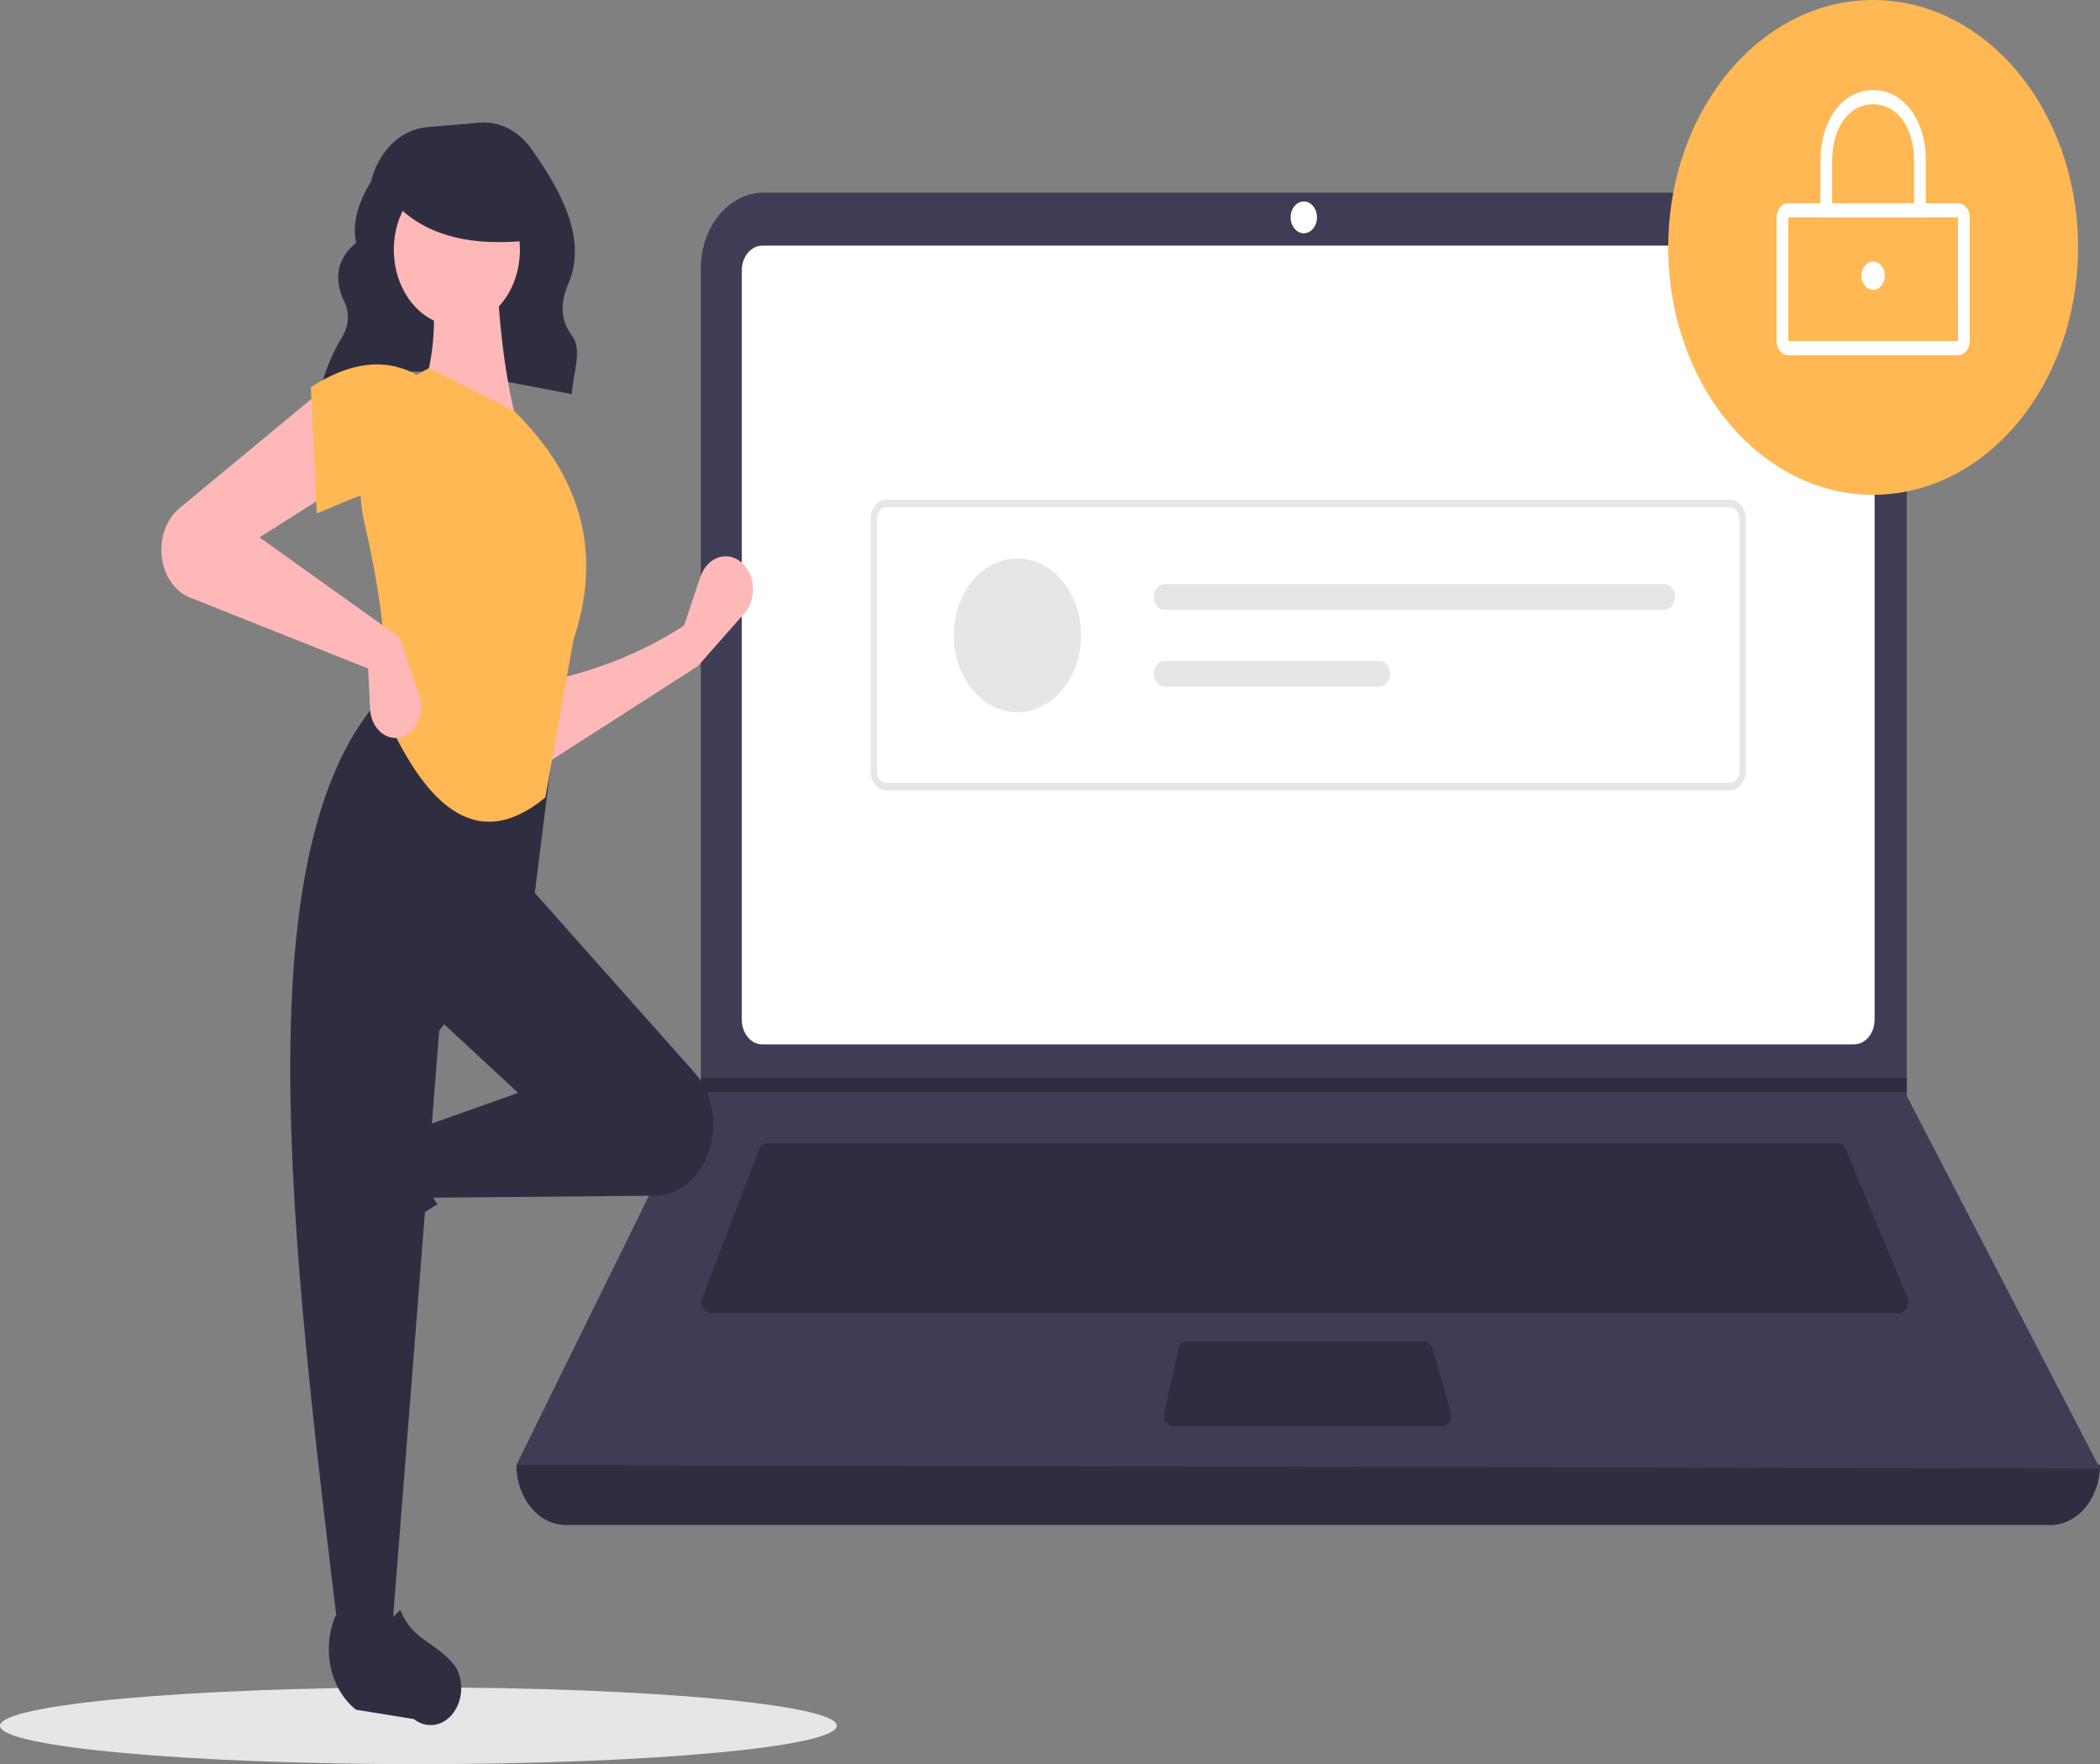 <svg width="594" height="499" viewBox="0 0 594 499" fill="none" xmlns="http://www.w3.org/2000/svg">
<rect x="0" y="0" width="594" height="499" fill="#808080" stroke="none"/>
<g clip-path="url(#clip0_6_6)">
<path d="M118.351 499C183.714 499 236.701 494.141 236.701 488.147C236.701 482.153 183.714 477.294 118.351 477.294C52.987 477.294 0 482.153 0 488.147C0 494.141 52.987 499 118.351 499Z" fill="#E6E6E6"/>
<path d="M90.465 110.719C111.062 100.142 136.715 106.844 161.768 111.495C162.001 105.862 164.827 99.007 161.867 95.077C158.271 90.303 158.602 85.286 160.766 80.241C166.3 67.339 158.371 53.611 150.366 42.197C148.561 39.63 146.281 37.613 143.71 36.31C141.139 35.007 138.349 34.454 135.568 34.697L120.739 35.976C117.13 36.288 113.686 37.922 110.868 40.661C108.05 43.4 105.991 47.113 104.969 51.303C101.428 57.118 99.532 62.916 100.726 68.685C95.422 73.061 94.531 78.344 96.914 84.299C98.935 88.049 98.914 91.699 96.822 95.248C94.076 99.772 91.972 104.817 90.597 110.176L90.465 110.719Z" fill="#2F2E41"/>
<path d="M579.924 431.377H160.141C156.408 431.377 152.828 429.587 150.188 426.4C147.549 423.213 146.066 418.89 146.066 414.382C298.237 393.029 447.548 393.029 594 414.382C594 418.89 592.517 423.213 589.877 426.4C587.238 429.587 583.657 431.377 579.924 431.377Z" fill="#2F2E41"/>
<path d="M594 415.382L146.066 414.382L197.98 308.912L198.228 308.412V75.968C198.228 73.147 198.688 70.353 199.582 67.747C200.476 65.14 201.787 62.772 203.439 60.776C205.091 58.782 207.053 57.199 209.212 56.119C211.371 55.04 213.684 54.484 216.021 54.484H521.56C523.897 54.484 526.211 55.04 528.37 56.119C530.529 57.199 532.49 58.782 534.143 60.776C535.795 62.772 537.105 65.14 538 67.747C538.894 70.353 539.354 73.147 539.354 75.968V310.012L594 415.382Z" fill="#3F3D56"/>
<path d="M215.615 69.48C214.079 69.482 212.606 70.22 211.519 71.532C210.432 72.844 209.821 74.623 209.82 76.478V288.418C209.821 290.273 210.433 292.052 211.519 293.364C212.606 294.676 214.079 295.414 215.615 295.416H524.45C525.987 295.414 527.46 294.676 528.546 293.364C529.633 292.052 530.244 290.273 530.246 288.418V76.478C530.244 74.623 529.633 72.844 528.546 71.532C527.46 70.22 525.987 69.482 524.45 69.48H215.615Z" fill="white"/>
<path d="M216.91 323.408C216.435 323.409 215.97 323.574 215.57 323.883C215.17 324.193 214.852 324.633 214.653 325.154L198.657 367.142C198.482 367.599 198.406 368.101 198.435 368.603C198.464 369.105 198.597 369.59 198.821 370.013C199.046 370.437 199.355 370.785 199.721 371.027C200.086 371.268 200.496 371.394 200.913 371.395H537.307C537.731 371.395 538.147 371.264 538.517 371.015C538.887 370.766 539.197 370.407 539.42 369.972C539.643 369.537 539.769 369.041 539.788 368.53C539.807 368.019 539.718 367.511 539.528 367.054L522.141 325.066C521.936 324.567 521.619 324.147 521.226 323.854C520.834 323.561 520.381 323.406 519.92 323.408H216.91Z" fill="#2F2E41"/>
<path d="M368.791 65.981C370.849 65.981 372.517 63.967 372.517 61.483C372.517 58.998 370.849 56.984 368.791 56.984C366.733 56.984 365.065 58.998 365.065 61.483C365.065 63.967 366.733 65.981 368.791 65.981Z" fill="white"/>
<path d="M335.726 379.392C335.18 379.393 334.649 379.611 334.216 380.012C333.783 380.413 333.47 380.975 333.328 381.611L329.315 399.606C329.216 400.051 329.203 400.517 329.277 400.968C329.351 401.42 329.51 401.845 329.742 402.21C329.974 402.576 330.272 402.872 330.614 403.076C330.956 403.279 331.332 403.385 331.714 403.385H408.023C408.419 403.385 408.809 403.271 409.161 403.052C409.513 402.833 409.816 402.515 410.046 402.126C410.276 401.736 410.425 401.286 410.481 400.813C410.537 400.34 410.499 399.857 410.369 399.405L405.21 381.41C405.041 380.821 404.724 380.31 404.304 379.949C403.883 379.587 403.38 379.392 402.863 379.392H335.726Z" fill="#2F2E41"/>
<path d="M539.353 304.913V308.912H197.979L198.236 308.413V304.913H539.353Z" fill="#2F2E41"/>
<path d="M529.832 139.96C561.841 139.96 587.79 108.629 587.79 69.98C587.79 31.331 561.841 0 529.832 0C497.823 0 471.874 31.331 471.874 69.98C471.874 108.629 497.823 139.96 529.832 139.96Z" fill="#FFB854"/>
<path d="M553.843 100.471H505.821C504.943 100.47 504.101 100.049 503.48 99.299C502.859 98.549 502.51 97.533 502.509 96.473V61.483C502.51 60.422 502.859 59.406 503.48 58.656C504.101 57.907 504.943 57.485 505.821 57.484H553.843C554.721 57.485 555.563 57.907 556.184 58.656C556.805 59.406 557.154 60.422 557.155 61.483V96.473C557.154 97.533 556.805 98.549 556.184 99.299C555.563 100.049 554.721 100.47 553.843 100.471ZM505.821 61.483V96.473H553.846L553.843 61.483L505.821 61.483Z" fill="white"/>
<path d="M544.735 61.483H514.928V45.487C514.928 33.901 521.196 25.493 529.832 25.493C538.467 25.493 544.735 33.901 544.735 45.487L544.735 61.483ZM518.24 57.484H541.423V45.487C541.423 36.069 536.657 29.492 529.832 29.492C523.007 29.492 518.24 36.069 518.24 45.487L518.24 57.484Z" fill="white"/>
<path d="M529.832 81.977C531.661 81.977 533.144 80.186 533.144 77.978C533.144 75.769 531.661 73.979 529.832 73.979C528.003 73.979 526.52 75.769 526.52 77.978C526.52 80.186 528.003 81.977 529.832 81.977Z" fill="white"/>
<path d="M489.372 223.528H250.694C249.522 223.527 248.398 222.964 247.57 221.963C246.741 220.963 246.275 219.606 246.274 218.192V146.705C246.275 145.29 246.741 143.933 247.57 142.933C248.398 141.933 249.522 141.37 250.694 141.368H489.372C490.544 141.37 491.667 141.933 492.496 142.933C493.325 143.933 493.791 145.29 493.792 146.705V218.192C493.791 219.606 493.325 220.963 492.496 221.963C491.667 222.964 490.544 223.527 489.372 223.528ZM250.694 143.503C249.99 143.504 249.316 143.841 248.819 144.442C248.322 145.042 248.042 145.856 248.042 146.705V218.192C248.042 219.04 248.322 219.854 248.819 220.455C249.316 221.055 249.99 221.393 250.694 221.394H489.372C490.075 221.393 490.749 221.055 491.246 220.455C491.744 219.854 492.023 219.04 492.024 218.192V146.705C492.023 145.856 491.744 145.042 491.246 144.442C490.749 143.841 490.075 143.504 489.372 143.503L250.694 143.503Z" fill="#E6E6E6"/>
<path d="M287.779 201.444C297.723 201.444 305.784 191.711 305.784 179.705C305.784 167.699 297.723 157.966 287.779 157.966C277.836 157.966 269.775 167.699 269.775 179.705C269.775 191.711 277.836 201.444 287.779 201.444Z" fill="#E6E6E6"/>
<path d="M329.361 165.212C328.967 165.212 328.576 165.305 328.212 165.487C327.847 165.668 327.516 165.935 327.237 166.272C326.957 166.608 326.736 167.008 326.585 167.448C326.434 167.888 326.356 168.359 326.356 168.836C326.356 169.312 326.434 169.784 326.585 170.224C326.736 170.663 326.957 171.063 327.237 171.4C327.516 171.736 327.847 172.003 328.212 172.185C328.576 172.366 328.967 172.46 329.361 172.459H470.826C471.622 172.459 472.385 172.077 472.948 171.398C473.511 170.718 473.827 169.797 473.827 168.836C473.827 167.875 473.511 166.953 472.948 166.274C472.385 165.594 471.622 165.212 470.826 165.212H329.361Z" fill="#E6E6E6"/>
<path d="M329.361 186.952C328.565 186.952 327.802 187.333 327.239 188.013C326.677 188.692 326.361 189.614 326.361 190.575C326.361 191.536 326.677 192.457 327.239 193.137C327.802 193.816 328.565 194.198 329.361 194.198H390.234C391.03 194.198 391.793 193.816 392.356 193.137C392.919 192.457 393.235 191.536 393.235 190.575C393.235 189.614 392.919 188.692 392.356 188.013C391.793 187.333 391.03 186.952 390.234 186.952H329.361Z" fill="#E6E6E6"/>
<path d="M197.392 188.417L153.271 216.74L152.712 193.138C167.113 190.235 180.814 185.181 193.483 176.953L198.097 163.188C198.6 161.688 199.417 160.372 200.469 159.368C201.52 158.365 202.77 157.709 204.094 157.465C205.419 157.22 206.774 157.396 208.025 157.975C209.277 158.554 210.382 159.516 211.233 160.766C212.478 162.596 213.1 164.928 212.973 167.29C212.847 169.653 211.982 171.869 210.553 173.49L197.392 188.417Z" fill="#FFB8B8"/>
<path d="M89.585 351.942C89.264 350.516 89.195 349.025 89.385 347.565C89.575 346.106 90.018 344.711 90.686 343.473L100.378 325.514C102.671 321.266 106.188 318.197 110.249 316.904C114.309 315.611 118.622 316.184 122.352 318.514C118.278 326.886 118.846 334.23 123.759 340.612C116.133 345.107 109.085 350.909 102.833 357.837C101.692 358.777 100.381 359.373 99.01 359.577C97.639 359.781 96.248 359.587 94.951 359.01C93.655 358.433 92.492 357.491 91.559 356.261C90.625 355.032 89.949 353.551 89.585 351.942Z" fill="#2F2E41"/>
<path d="M199.402 328.459C197.935 331.41 195.865 333.857 193.389 335.564C190.914 337.271 188.117 338.182 185.266 338.208L120.878 338.797L118.085 319.241L146.569 309.125L122.553 286.872L148.803 249.783L196.48 303.437C199.266 306.573 201.077 310.769 201.609 315.324C202.141 319.878 201.362 324.515 199.402 328.459Z" fill="#2F2E41"/>
<path d="M110.825 462.202H95.745C82.206 350.146 68.424 237.776 109.149 195.835L157.18 205.276L151.037 254.503L124.229 291.592L110.825 462.202Z" fill="#2F2E41"/>
<path d="M124.08 487.586C122.9 487.975 121.664 488.058 120.456 487.829C119.247 487.6 118.092 487.064 117.067 486.258L100.693 483.601C97.175 480.833 94.634 476.586 93.562 471.684C92.491 466.781 92.966 461.573 94.895 457.07C101.829 461.988 107.911 461.301 113.197 455.37C116.932 464.475 123.085 463.92 128.962 471.591C129.74 472.969 130.234 474.551 130.403 476.207C130.572 477.862 130.411 479.542 129.934 481.107C129.456 482.672 128.676 484.076 127.658 485.203C126.639 486.33 125.413 487.147 124.08 487.586Z" fill="#2F2E41"/>
<path d="M146.569 120.983L118.644 112.89C123.281 101.428 123.663 88.673 121.436 75.127L140.425 74.453C141.02 91.298 142.82 107.036 146.569 120.983Z" fill="#FFB8B8"/>
<path d="M154.243 225.58C133.915 242.306 119.552 226.152 108.591 201.23C110.114 185.98 107.648 167.729 103.08 147.899C101.049 139.153 101.807 129.804 105.205 121.7C108.604 113.596 114.395 107.324 121.436 104.124L145.452 116.262C165.844 136.332 169.857 158.071 162.207 181L154.243 225.58Z" fill="#FFB854"/>
<path d="M95.745 137.841L73.405 152.003L113.059 180.325L118.576 196.758C118.944 197.855 119.124 199.031 119.103 200.214C119.083 201.397 118.863 202.563 118.457 203.641C118.052 204.718 117.468 205.684 116.743 206.48C116.018 207.277 115.166 207.886 114.24 208.272C113.186 208.711 112.063 208.849 110.958 208.676C109.853 208.503 108.796 208.023 107.871 207.275C106.945 206.526 106.175 205.529 105.621 204.362C105.068 203.194 104.746 201.887 104.681 200.544L104.123 189.092L53.723 169.01C52.025 168.333 50.477 167.199 49.196 165.693C47.914 164.187 46.934 162.349 46.328 160.317C45.445 157.356 45.4 154.125 46.2 151.13C47.001 148.135 48.6 145.544 50.75 143.764L91.277 110.193L95.745 137.841Z" fill="#FFB8B8"/>
<path d="M118.085 140.539C108.768 135.609 100.296 140.964 89.602 145.259L87.926 109.519C98.545 102.685 108.669 100.843 118.085 106.147L118.085 140.539Z" fill="#FFB854"/>
<path d="M129.231 92.156C139.077 92.156 147.06 82.518 147.06 70.629C147.06 58.74 139.077 49.102 129.231 49.102C119.384 49.102 111.401 58.74 111.401 70.629C111.401 82.518 119.384 92.156 129.231 92.156Z" fill="#FFB8B8"/>
<path d="M150.56 67.913C132.908 70 119.457 66.514 110.86 56.589V48.596H149.062L150.56 67.913Z" fill="#2F2E41"/>
</g>
<defs>
<clipPath id="clip0_6_6">
<rect width="594" height="499" fill="white"/>
</clipPath>
</defs>
</svg>
